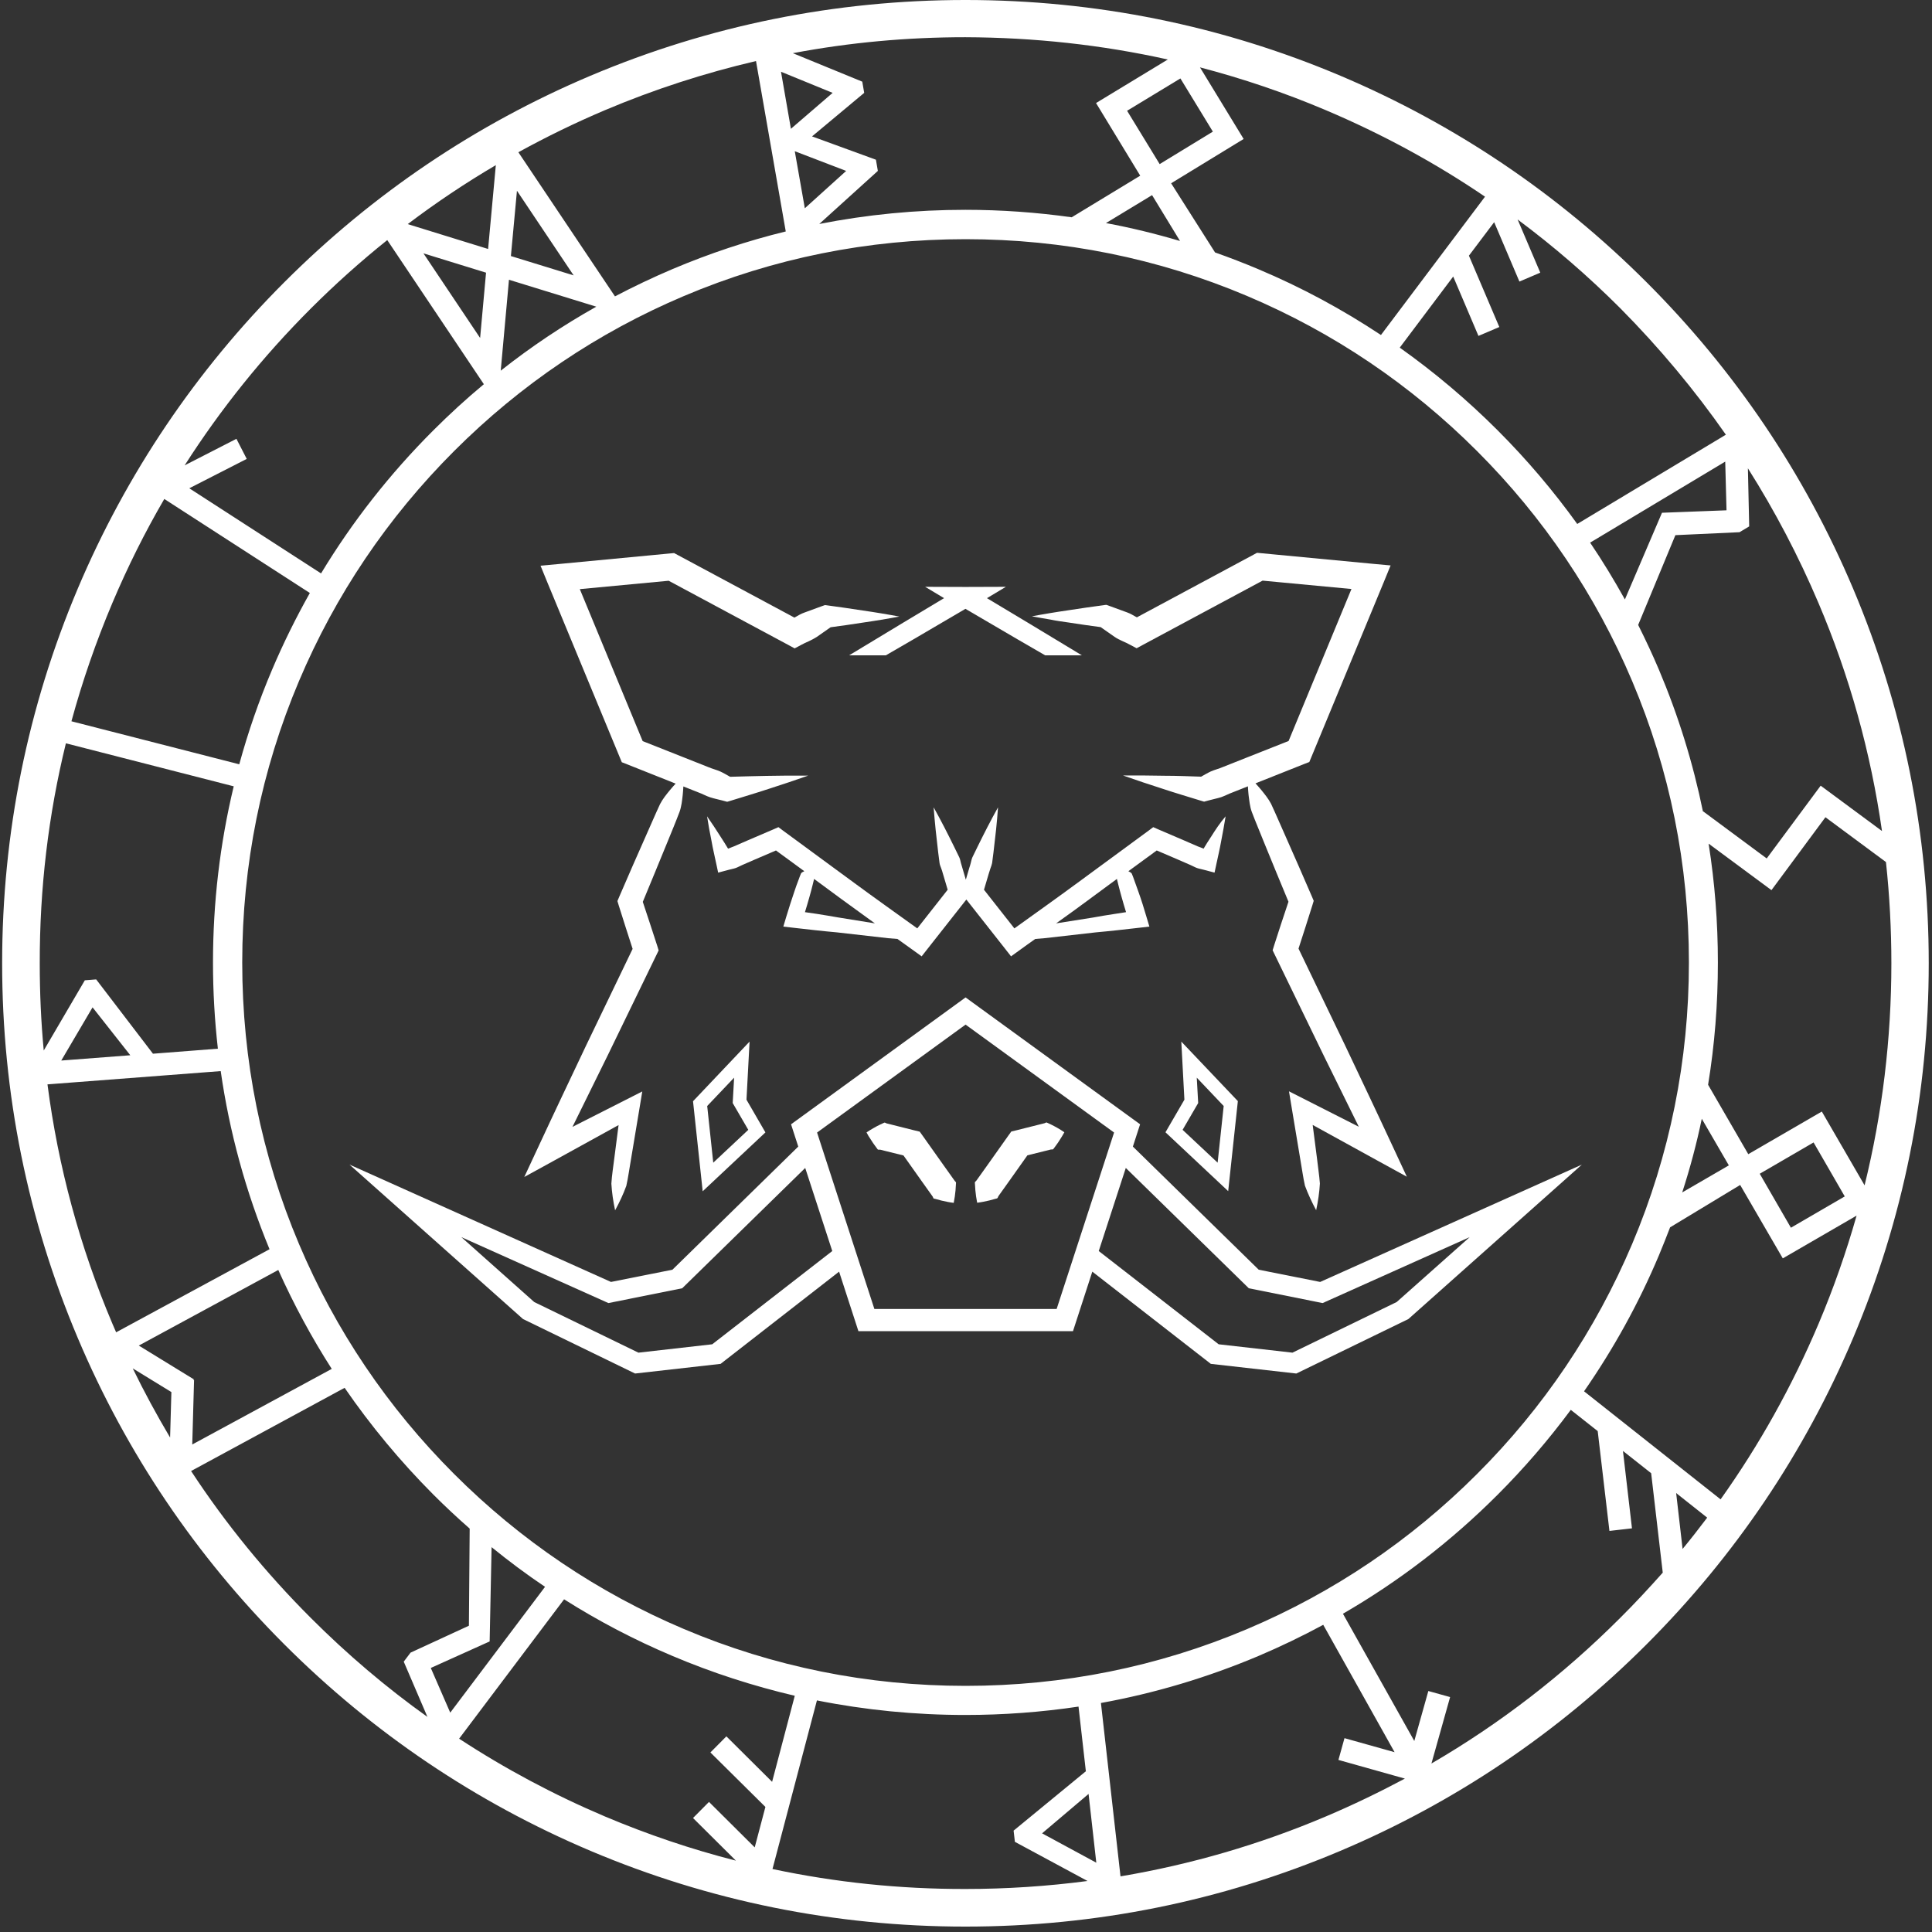 <svg width="1500" height="1500" xmlns="http://www.w3.org/2000/svg">
 <rect width="100%" height="100%" fill="#333333" stroke="none"/>
 <style type="text/css">.st0{fill:#FFFFFF;}</style>
 <g>
  <title>Layer 1</title>
  <g id="svg_16">
   <path id="svg_17" d="m1438.666,456.8c-37.7,-89.1 -91.6,-169 -160.3,-237.7c-68.7,-68.7 -148.7,-122.6 -237.7,-160.3c-92.2,-39 -190.1,-58.8 -291.1,-58.8c-101,0 -198.9,19.8 -291.1,58.8c-89.1,37.7 -169,91.6 -237.7,160.3c-68.7,68.7 -122.6,148.7 -160.3,237.7c-39,92.2 -58.8,190.1 -58.8,291.1s19.8,198.9 58.8,291.1c37.7,89.1 91.6,169 160.3,237.7s148.7,122.6 237.7,160.3c92.2,39 190.1,58.8 291.1,58.8c101,0 198.9,-19.8 291.1,-58.8c89.1,-37.7 169,-91.6 237.7,-160.3s122.6,-148.7 160.3,-237.7c39,-92.2 58.8,-190.1 58.8,-291.1s-19.8,-198.9 -58.8,-291.1zm22.5,188.4l-47.6,-35.2l-41.9,56.5l-49.4,-36.6l-0.1,0.2c-7.7,-37.7 -19.1,-74.5 -34.2,-110.2c-5,-11.8 -10.4,-23.3 -16.1,-34.7l28.9,-69.7l49.8,-2.3l7.5,-4.5l-1,-45.1c21,33.2 39.3,68.1 54.8,104.6c24.2,56.9 40.6,116.1 49.3,177zm-314.4,499.2c-51.6,51.6 -111.6,92.1 -178.5,120.4c-69.2,29.3 -142.8,44.1 -218.6,44.1s-149.4,-14.8 -218.6,-44.1c-66.9,-28.3 -126.9,-68.8 -178.5,-120.4s-92.1,-111.6 -120.4,-178.5c-29.3,-69.2 -44.1,-142.8 -44.1,-218.6c0,-75.8 14.8,-149.4 44.1,-218.6c28.3,-66.9 68.8,-126.9 120.4,-178.5c51.6,-51.6 111.6,-92.1 178.5,-120.4c69.2,-29.3 142.8,-44.1 218.6,-44.1s149.4,14.8 218.6,44.1c66.9,28.3 126.9,68.8 178.5,120.4c51.6,51.6 92.1,111.6 120.4,178.5c29.3,69.2 44.1,142.8 44.1,218.6c0,75.8 -14.8,149.4 -44.1,218.6c-28.4,66.9 -68.8,127 -120.4,178.5zm-295.6,301.8l-42.1,-22.8l36.1,-30.6l6,53.4zm-516.7,-151.2l45.7,-20.6l1.5,-73.2c13.4,10.9 27.2,21.2 41.5,30.8l-73.6,97.7l-15.1,-34.7zm-184.3,-223.6l0.3,-0.5l-42.7,-26.2l108.3,-58.7c12,26.7 25.8,52.3 41.5,76.8l-108.3,58.7l1.4,-50l-0.5,-0.1zm-18.1,44.7c-10.4,-17.5 -20.1,-35.4 -29,-53.7l30,18.4l-1,35.3zm269.3,-968l44,65.7l-48.7,-15l4.7,-50.7zm-24,63.6l-4.6,50.7l-44,-65.7l48.6,15zm-60.8,-37.7c21.9,-16.6 44.8,-31.9 68.4,-45.8l-6,65.1l-62.4,-19.3zm78.6,43.2l67.8,20.9c-26,14.6 -50.8,31.2 -74.2,49.7l6.4,-70.6zm218.9,-117.2l-7.7,-44.3l40.1,16.4l-32.4,27.9zm3,17.4l39.9,15.3l-32.1,29l-7.8,-44.3zm299.1,69.7c-18.9,-5.6 -38.1,-10.3 -57.5,-13.9l35.8,-21.7l21.7,35.6zm-41.1,-101.1l41.4,-25.1l25.2,41.3l-41.3,25.2l-25.3,-41.4zm359.5,335.3l104.9,-62.9l1,37.8l-50.1,1.9l-28.8,67.3c-8.4,-15.1 -17.3,-29.8 -27,-44.1zm86.7,447.3l21,36.2l-36.2,21c6.1,-18.8 11.2,-37.9 15.2,-57.2zm18.7,-531.1l-115.4,69.3c-18.5,-25.7 -39.1,-50 -61.8,-72.7c-23.7,-23.7 -49.1,-45.1 -76,-64.2l41.5,-55.2l19.6,46.1l16.2,-6.9l-23.6,-55.4l19.6,-26l19.6,46.1l16.2,-6.9l-17.6,-41.3c28.1,20.9 54.7,43.9 79.8,69c30.3,30.6 57.6,63.3 81.9,98.1zm-187,-184.8l-80.8,107.4c-30,-19.9 -61.7,-37 -95.2,-51.1c-11.1,-4.7 -22.3,-9 -33.6,-13l-34.1,-53.7l56.3,-34.4l-33.9,-55.6c33.2,8.7 65.8,19.7 97.6,33.2c43.7,18.5 85,40.9 123.7,67.2zm-246.3,-106.5l-55.7,33.8l34.3,56.4l-53.2,32.3c-27.1,-3.8 -54.7,-5.8 -82.5,-5.8c-38.5,0 -76.4,3.7 -113.5,11l45.5,-41.2l-1.5,-8.7l-49.6,-18.1l40.5,-33.8l-1.5,-8.7l-53.9,-22.1c43.8,-8.3 88.6,-12.4 133.9,-12.4c53.5,0.2 106,5.9 157.2,17.3zm-436.9,39.3c38.1,-16.1 77.3,-28.8 117.2,-38.1l23.1,132.3c-29.9,7.3 -59.3,17.1 -87.9,29.2c-15.3,6.5 -30.2,13.6 -44.7,21.2l-75,-111.9c21.8,-12 44.2,-22.9 67.3,-32.7zm-228.5,154.1c18.9,-18.9 38.8,-36.7 59.4,-53.2l75,111.9c-13.6,11.3 -26.7,23.3 -39.3,35.9c-33.7,33.7 -62.8,70.8 -87.1,111l-102.3,-66.1l44.6,-22.8l-8,-15.6l-40.2,20.6c28,-43.8 60.7,-84.5 97.9,-121.7zm-154,228.5c11.8,-27.9 25.2,-54.8 40.3,-80.7l113,73c-10.8,19.2 -20.6,39 -29.3,59.5c-10.2,24 -18.7,48.6 -25.5,73.5l-130.3,-33.4c8.5,-31.2 19.1,-61.8 31.8,-91.9zm-36.1,109l130.3,33.4c-10.7,44.5 -16.1,90.3 -16.1,136.9c0,22.5 1.3,44.8 3.8,66.8l-50.4,3.9l-44.1,-57.7l-8.8,0.7l-31.9,54.5c-2.1,-22.3 -3.1,-44.8 -3.1,-67.5c-0.1,-58.4 6.7,-115.5 20.3,-171zm50,242.2l-53.6,4.1l24.3,-41.3l29.3,37.2zm-64.3,22.6l134.5,-10.3c6.8,47.5 19.5,93.7 37.9,138.3l-119.1,64.5c-1,-2.2 -1.9,-4.5 -2.9,-6.7c-25.3,-59.7 -42.1,-121.9 -50.4,-185.8zm111.5,300.2l119.2,-64.6c20.3,29.5 43.3,57.2 68.9,82.9c9.1,9.1 18.5,17.9 28.2,26.4l-0.6,75.4l-45.3,20.9l-5.3,7l18.4,42.9c-32.1,-22.9 -62.3,-48.6 -90.5,-76.8c-35.1,-35.1 -66.2,-73.2 -93,-114.1zm208.1,207.8l81.5,-108.2c26.7,16.9 54.8,31.6 84.2,44c30.9,13.1 62.6,23.3 94.9,30.9l-17.6,66.8l-35.5,-35.3l-12.4,12.5l42.7,42.3l-8.3,31.4l-35.5,-35.3l-12.4,12.5l33.3,33.1c-34.6,-8.8 -68.5,-20.3 -101.7,-34.3c-39.6,-16.8 -77.5,-37 -113.2,-60.4zm243.3,101.2l34.5,-130.9c37.7,7.5 76.2,11.3 115.3,11.3c29.6,0 59,-2.2 87.8,-6.5l5.7,50.2l-56.1,46.1l1,8.7l56.4,30.4c-31.2,4.1 -62.9,6.2 -94.8,6.2c-50.8,0.1 -100.9,-5.1 -149.8,-15.5zm429.6,-40.8c-51.4,21.8 -104.8,37.3 -159.4,46.5l-15.2,-134.6c41.9,-7.6 82.7,-19.8 122.3,-36.5c17.2,-7.3 34,-15.4 50.3,-24.2l55.4,98.9l-38.9,-10.9l-4.7,16.9l51.6,14.5c-19.9,10.6 -40.4,20.5 -61.4,29.4zm228.5,-154.1c-44.2,44.2 -93.2,82 -146.5,113l14.5,-51.6l-16.9,-4.7l-10.9,38.8l-55.4,-98.8c43.7,-25.3 83.9,-56.2 120.1,-92.4c20.7,-20.7 39.6,-42.7 56.8,-65.9l20.9,16.5l9.1,77.5l17.5,-2l-7,-60.1l21.9,17.3l9,77.2c-10.7,12 -21.6,23.8 -33.1,35.2zm43.5,-97l24.1,19.1c-6.2,8.2 -12.5,16.3 -19.1,24.3l-5,-43.4zm110.6,-131.5c-20.5,48.4 -45.9,94 -76.1,136.4l-106,-83.9c22.9,-33 42.4,-68.2 58.1,-105.5c3,-7.2 5.9,-14.5 8.7,-21.8l54.4,-32.9l33.1,57l57.3,-33.2c-8.1,28.5 -17.9,56.5 -29.5,83.9zm-45.7,-116.4l41.8,-24.3l24.2,41.9l-41.8,24.3l-24.2,-41.9zm81.4,9l-33.2,-57.3l-57.1,33.1l-31.2,-53.9c5.1,-31.1 7.6,-62.8 7.6,-94.9c0,-31.2 -2.4,-62 -7.2,-92.3l48.8,36.1l41.9,-56.6l47,34.8c2.8,25.9 4.2,52.2 4.2,78.6c0,58.7 -7,116.4 -20.8,172.4z" class="st0"/>
   <g id="svg_18">
    <path id="svg_19" d="m740.866,916.3l-8.2,-11.5l-16.3,-23l-2.3,-3.2l-3.8,-0.9l-17.5,-4.4l-4.4,-1.1c-0.7,-0.2 -1.3,-1 -2.2,-0.4l-2.6,1.2c-1.8,0.8 -3.5,1.8 -5.3,2.8c-1.8,1 -3.6,2.1 -5.5,3.4c1,2 2.1,3.8 3.3,5.5c1.1,1.8 2.2,3.4 3.4,5l1.7,2.3c0.5,1 1.4,0.5 2.2,0.6l4.4,1.1l13.7,3.4l14.1,19.9l8.2,11.5c0.4,0.5 0.7,1 0.8,1.6c0.2,0.6 1.2,0.6 1.9,0.8l4.4,1.2c3.1,0.7 6.2,1.4 9.6,1.8c0.7,-3.4 1.1,-6.6 1.4,-9.7l0.3,-4.6c0,-0.7 0.3,-1.7 -0.2,-2c-0.4,-0.4 -0.8,-0.8 -1.1,-1.3z" class="st0"/>
    <path id="svg_20" d="m579.566,853.8l2.4,-45.1l-43.9,46.3l7.5,69.9l48.7,-45.7l-14.7,-25.4zm-30.5,4.9l20.9,-22l-1.1,19.7l12.1,20.8l-27.2,25.5l-4.7,-44z" class="st0"/>
    <path id="svg_21" d="m480.266,873.5l-3.3,25.6c-0.8,6.6 -1.9,13.2 -2.3,19.9c0.4,6.8 1.4,13.7 2.9,20.7c3.4,-6.3 6.4,-12.6 8.7,-19c1.5,-6.5 2.3,-13.2 3.5,-19.8l6.6,-39.6l2.3,-13.9l-12.8,6.5l-41.4,21c9.1,-18.4 18.2,-36.9 27.3,-55.4l38,-78.3l1.6,-3.3l-1.1,-3.6c-3.6,-11.4 -7.5,-22.7 -11.2,-34.1c6.3,-15.1 12.5,-30.3 18.7,-45.4c3.3,-8.1 6.7,-16.2 9.8,-24.4c1.5,-4.1 2,-8.7 2.5,-13.2c0.2,-2.2 0.4,-4.4 0.5,-6.6l11.6,4.6c3.1,1.1 6,2.8 9.1,3.8c3.1,1 6.4,1.7 9.6,2.5l3.7,1l1.4,-0.4c10.3,-3.2 20.5,-6.2 30.8,-9.6c10.2,-3.3 20.5,-6.7 30.7,-10.3c-10.8,-0.1 -21.6,0 -32.3,0.2c-9.5,0.1 -18.9,0.5 -28.3,0.7c-2.5,-1.4 -5,-2.9 -7.6,-4.1c-3,-1.3 -6.2,-2.1 -9.3,-3.4l-18.4,-7.3l-32.6,-12.9l-48.8,-118l69,-6.5l92.8,49.8l5,2.7l4.9,-2.6c2,-1.1 4.1,-2.1 6.2,-3c2.1,-1 4.1,-2 6.1,-3.3l10.7,-7.5c8.4,-1.1 16.7,-2.3 25,-3.6c4.7,-0.7 9.5,-1.4 14.2,-2.2c4.7,-0.8 9.5,-1.6 14.2,-2.5c-4.7,-0.9 -9.5,-1.7 -14.2,-2.5c-4.7,-0.8 -9.5,-1.5 -14.2,-2.2c-9.5,-1.5 -18.9,-2.8 -28.4,-4.1l-1,-0.1l-3.1,1.1l-13.1,4.8c-2.2,0.8 -4.2,1.9 -6.2,3.1c-0.4,0.2 -0.8,0.5 -1.3,0.7l-90.6,-48.6l-2.8,-1.5l-3.2,0.3l-86.3,8.2l-14.2,1.3l5.4,13.2l56,135.3l1.7,4.1l4.1,1.6l36.7,14.6l1,0.4c-1.5,1.6 -2.9,3.2 -4.3,4.9c-2.9,3.5 -5.8,7.1 -7.8,11c-3.7,7.9 -7.1,16 -10.7,24c-7.1,16 -14.2,32.1 -21.1,48.2l-1.3,3.1l1,3.3c3.6,11.3 7.1,22.6 10.8,33.8l-36.1,75c-12.4,26.2 -24.9,52.4 -37.1,78.7l-10.9,23.4l22.4,-12.3l50.8,-28z" class="st0"/>
    <path id="svg_22" d="m820.966,875.7c-1.8,-1 -3.6,-2 -5.3,-2.8l-2.6,-1.2c-0.9,-0.6 -1.5,0.3 -2.2,0.4l-4.4,1.1l-17.5,4.4l-3.8,0.9l-2.3,3.2l-16.3,23l-8.2,11.5c-0.3,0.5 -0.7,0.9 -1.2,1.3c-0.5,0.4 -0.2,1.3 -0.2,2l0.3,4.6c0.3,3.1 0.7,6.3 1.4,9.7c3.4,-0.4 6.6,-1.1 9.6,-1.8l4.4,-1.2c0.7,-0.2 1.7,-0.3 1.9,-0.8c0.2,-0.6 0.5,-1.1 0.8,-1.6l8.2,-11.5l14.1,-19.9l13.7,-3.4l4.4,-1.1c0.7,-0.2 1.6,0.3 2.2,-0.6l1.7,-2.3c1.2,-1.6 2.3,-3.2 3.4,-5c1.1,-1.7 2.2,-3.5 3.3,-5.5c-1.8,-1.3 -3.7,-2.4 -5.4,-3.4z" class="st0"/>
    <path id="svg_23" d="m917.166,808.7l2.4,45.1l-14.7,25.3l48.7,45.7l7.5,-69.9l-43.9,-46.2zm28.2,94l-27.2,-25.5l12.1,-20.8l-1.1,-19.7l20.9,22l-4.7,44z" class="st0"/>
    <path id="svg_24" d="m940.166,649.8c-2,3 -3.9,6.1 -5.7,9.1c-1.5,-0.7 -3.1,-1.2 -4.6,-1.8l-10.1,-4.4l-20.3,-8.7l-4.1,-1.8l-3.6,2.7l-55,40.4c-16.3,12 -32.8,23.7 -49.2,35.5l-23.6,-30l3.7,-12.5c0.4,-1.4 0.8,-2.7 1.3,-4.1c0.5,-1.3 1,-2.7 1.3,-4.1l1.1,-8.6c1.4,-11.5 2.7,-23.1 3.5,-34.7c-5.7,10.2 -11,20.6 -16.1,31l-3.8,7.8c-0.6,1.3 -0.8,2.7 -1.2,4.1c-0.3,1.4 -0.8,2.8 -1.2,4.1l-2.7,9.2l-2.7,-9.2c-0.4,-1.4 -0.8,-2.7 -1.2,-4.1c-0.3,-1.4 -0.6,-2.8 -1.2,-4.1l-3.8,-7.8c-5.1,-10.4 -10.4,-20.8 -16.1,-31c0.9,11.7 2.1,23.2 3.5,34.7l1.1,8.6c0.2,1.4 0.8,2.7 1.3,4.1c0.5,1.3 0.9,2.7 1.3,4.1l3.7,12.5l-23.6,30c-16.4,-11.8 -32.9,-23.5 -49.2,-35.5l-55,-40.4l-3.6,-2.7l-4.1,1.8l-20.3,8.7l-10.1,4.4c-1.5,0.7 -3.1,1.1 -4.6,1.8c-1.9,-3.1 -3.7,-6.1 -5.7,-9.1c-3.4,-5.4 -6.9,-10.7 -10.6,-16c1,6.4 2.1,12.7 3.4,18.9c1.1,6.3 2.6,12.5 3.9,18.7l1.3,6.1l8.3,-2.2c1.8,-0.5 3.7,-0.8 5.4,-1.4c1.7,-0.6 3.3,-1.6 5,-2.3l10.1,-4.4l16.1,-6.9l22,16.1c-1.1,0.5 -2.2,1 -2.6,1.8c-0.7,1.5 -1.2,3.2 -1.8,4.7c-1.2,3.2 -2.4,6.3 -3.4,9.5c-2.2,6.4 -4.2,12.8 -6.2,19.3l-2.3,7.7l7.8,0.9l16.9,1.9c5.6,0.7 11.3,1.1 17,1.7l39.6,4.5l7.3,0.6c4.2,3 8.5,6.1 12.7,9.1l6.1,4.4l4.7,-6l30,-38.1l30,38.1l4.7,6l6.1,-4.4c4.2,-3.1 8.5,-6.1 12.7,-9.1l7.3,-0.6l39.6,-4.5c5.7,-0.6 11.3,-1 17,-1.7l16.9,-1.9l7.8,-0.9l-2.3,-7.7c-1.9,-6.5 -3.9,-12.9 -6.2,-19.3c-1.1,-3.2 -2.3,-6.4 -3.4,-9.5c-0.6,-1.6 -1.1,-3.2 -1.8,-4.7c-0.5,-0.7 -1.5,-1.2 -2.6,-1.8l22,-16.1l16.1,6.9l10.1,4.4c1.7,0.7 3.3,1.7 5,2.3c1.7,0.6 3.6,0.9 5.4,1.4l8.3,2.2l1.3,-6.1c1.3,-6.2 2.8,-12.4 3.9,-18.7c1.2,-6.3 2.4,-12.6 3.4,-18.9c-4.5,5.2 -8,10.6 -11.4,16zm-289.4,62.5c-5.6,-0.9 -11.2,-2 -16.8,-2.8l-9,-1.3c1.2,-4 2.4,-7.9 3.5,-11.9c0.9,-3.2 1.8,-6.5 2.6,-9.8c0.3,-1.4 0.7,-2.7 1,-4.1l21.3,15.7c8.6,6.3 17.2,12.5 25.9,18.8l-28.5,-4.6zm214.5,-2.7c-5.6,0.8 -11.2,1.8 -16.8,2.8l-28.5,4.5c8.7,-6.2 17.3,-12.4 25.9,-18.8l21.3,-15.7c0.3,1.4 0.7,2.7 1,4.1c0.8,3.3 1.7,6.5 2.6,9.8c1.1,4 2.3,8 3.5,11.9l-9,1.4z" class="st0"/>
    <path id="svg_25" d="m1024.966,995.3l-47.7,-9.5l-97.7,-95.6l5.6,-17.3l-135.5,-98.5l-135.5,98.5l5.6,17.3l-97.7,95.6l-47.7,9.5l-203,-91.1l134.7,119.9l87,42.3l66.4,-7.5l92,-71.6l15,46.2l166.6,0l15,-46.2l92,71.6l66.4,7.5l87,-42.3l134.7,-119.9l-203.2,91.1zm-472,48.4l-57.3,6.5l-80.9,-39.3l-56.6,-50.4l114.2,51.2l57.3,-11.5l95.5,-93.4l21,64.5l-93.2,72.4zm267.4,-27.4l-141.5,0l-44.5,-137l115.3,-83.8l115.3,83.8l-44.6,137zm264,-5.4l-80.9,39.3l-57.3,-6.5l-93.1,-72.4l21,-64.5l95.5,93.4l57.3,11.5l114.2,-51.2l-56.7,50.4z" class="st0"/>
    <path id="svg_26" d="m829.566,483.3c8.3,1.3 16.7,2.5 25,3.6l10.7,7.5c1.9,1.3 4,2.4 6.1,3.3c2.1,0.9 4.2,1.9 6.2,3l4.9,2.6l5,-2.7l92.8,-49.8l69,6.5l-48.8,118l-32.6,12.9l-18.4,7.3c-3,1.3 -6.3,2.1 -9.3,3.4c-2.6,1.2 -5.1,2.7 -7.6,4.1c-9.4,-0.3 -18.8,-0.7 -28.3,-0.7c-10.8,-0.2 -21.5,-0.3 -32.3,-0.2c10.2,3.6 20.4,7 30.7,10.3c10.2,3.4 20.5,6.4 30.8,9.6l1.4,0.4l3.7,-1c3.2,-0.9 6.5,-1.5 9.6,-2.5c3.1,-1.1 6,-2.7 9.1,-3.8l11.6,-4.6c0.1,2.2 0.3,4.5 0.5,6.6c0.6,4.5 1,9.1 2.5,13.2c3.1,8.2 6.6,16.3 9.8,24.4c6.2,15.2 12.4,30.3 18.7,45.4c-3.8,11.4 -7.6,22.7 -11.2,34.1l-1.1,3.6l1.6,3.3l38,78.3c9.1,18.5 18.2,36.9 27.3,55.4l-41.4,-21l-12.8,-6.5l2.3,13.9l6.6,39.6c1.2,6.6 2,13.2 3.5,19.8c2.4,6.4 5.3,12.7 8.7,19c1.5,-7 2.5,-13.9 2.9,-20.7c-0.5,-6.7 -1.6,-13.3 -2.3,-19.9l-3.3,-25.6l50.7,27.9l22.4,12.3l-10.9,-23.4c-12.2,-26.3 -24.7,-52.5 -37.1,-78.7l-36.1,-75c3.7,-11.2 7.2,-22.5 10.8,-33.8l1,-3.3l-1.3,-3.1c-6.9,-16.1 -14,-32.1 -21.1,-48.2c-3.6,-8 -7,-16.1 -10.7,-24c-2,-3.9 -4.9,-7.4 -7.8,-11c-1.4,-1.6 -2.8,-3.3 -4.3,-4.9l1,-0.4l36.7,-14.6l4.1,-1.6l1.7,-4.1l56,-135.3l5.4,-13.2l-14.2,-1.3l-86.3,-8.2l-3.2,-0.3l-2.8,1.5l-90.5,48.6c-0.4,-0.2 -0.8,-0.5 -1.3,-0.7c-2,-1.2 -4,-2.3 -6.2,-3.1l-13.1,-4.8l-3.1,-1.1l-1,0.1c-9.5,1.3 -18.9,2.6 -28.4,4.1c-4.7,0.7 -9.5,1.4 -14.2,2.2c-4.7,0.8 -9.5,1.6 -14.2,2.5c4.7,0.9 9.5,1.7 14.2,2.5c4.7,1 9.4,1.6 14.2,2.3z" class="st0"/>
    <polygon id="svg_27" points="659.266,508.8 687.766,508.8 709.166,496.4 749.566,472.7 790.066,496.4 811.466,508.8 839.966,508.8 797.766,483.3 766.266,464.4 780.966,455.6 752.066,455.7 749.566,455.7 747.166,455.7 718.266,455.6 732.966,464.4 701.466,483.3 " class="st0"/>
   </g>
  </g>
 </g>
</svg>
